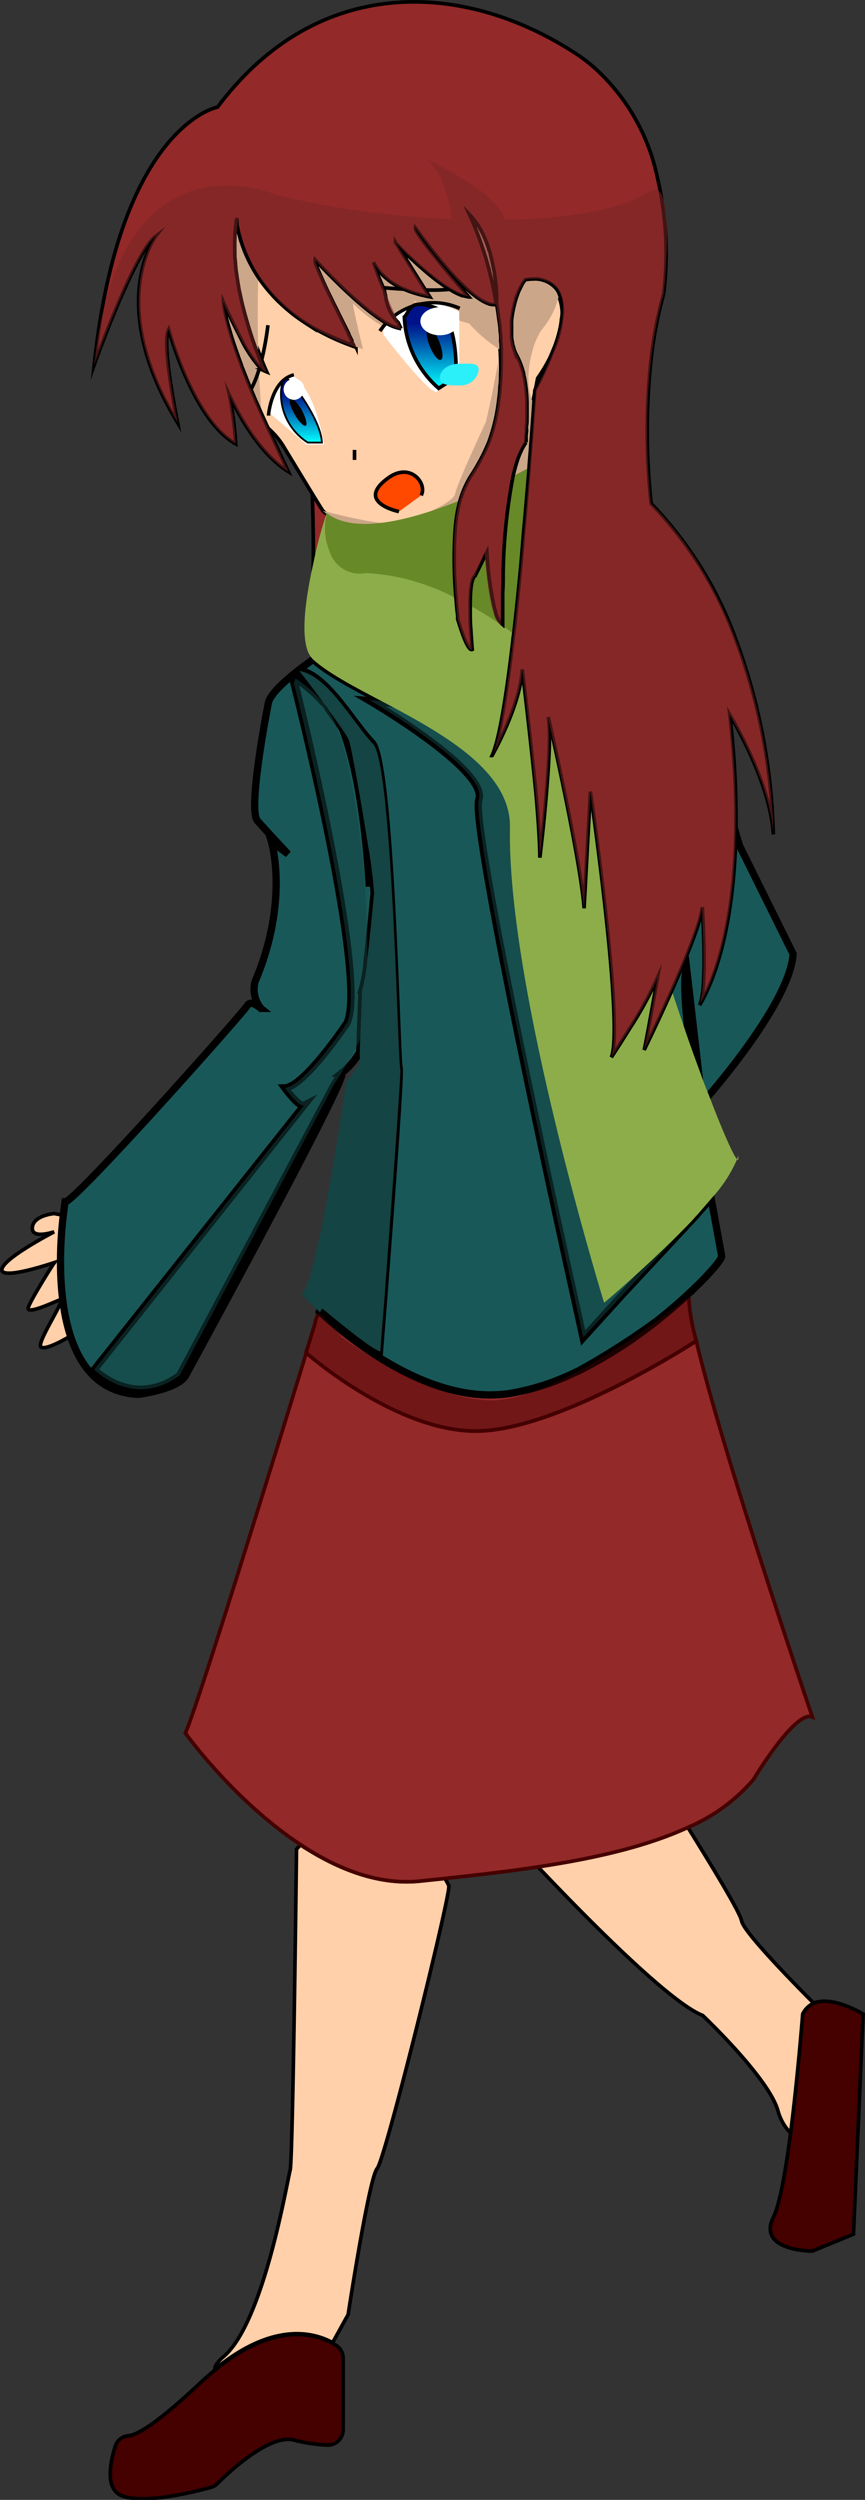 <svg xmlns="http://www.w3.org/2000/svg" xmlns:xlink="http://www.w3.org/1999/xlink" viewBox="0 0 119.26 344.55"><rect x="0" y="0" width="119.26" height="344.55" fill="#333333" stroke="none"/><defs><style>.cls-1,.cls-10{fill:#932929;}.cls-1,.cls-11,.cls-16,.cls-2,.cls-4,.cls-6,.cls-8,.cls-9{stroke:#000;}.cls-1,.cls-10,.cls-11,.cls-16,.cls-2,.cls-4,.cls-6,.cls-8,.cls-9{stroke-miterlimit:10;}.cls-1,.cls-10,.cls-2,.cls-4,.cls-6,.cls-8,.cls-9{stroke-width:0.5px;}.cls-2{fill:#ffd0a9;}.cls-3{fill:#cca689;}.cls-4{fill:none;}.cls-5{fill:#fff;}.cls-6{fill:url(#linear-gradient);}.cls-7{fill:#020202;}.cls-8{fill:#ff4800;}.cls-20,.cls-9{fill:#450000;}.cls-10{stroke:#450000;}.cls-11{fill:#195858;}.cls-12{fill:#688927;}.cls-13,.cls-18,.cls-19{fill:#144443;}.cls-13{opacity:0.51;}.cls-14{fill:#8cad4a;}.cls-15{fill:#2beff9;}.cls-16{stroke-width:0.25px;fill:url(#linear-gradient-2);}.cls-17{fill:#7c2525;opacity:0.54;}.cls-18{opacity:0.5;}.cls-20{opacity:0.43;}</style><linearGradient id="linear-gradient" x1="59.31" y1="53.52" x2="59.31" y2="41.96" gradientUnits="userSpaceOnUse"><stop offset="0" stop-color="aqua"/><stop offset="0.18" stop-color="#00c6e3"/><stop offset="0.59" stop-color="#0046a3"/><stop offset="0.77" stop-color="#00128a"/></linearGradient><linearGradient id="linear-gradient-2" x1="41.55" y1="61.01" x2="41.55" y2="52.26" xlink:href="#linear-gradient"/></defs><title>logoGirl</title><g id="Layer_2" data-name="Layer 2"><g id="Layer_1-2" data-name="Layer 1"><path class="cls-1" d="M52.38,72.85s-2.85,8-3.5,8.79S47,84.1,46.69,84.54c.63-1,1.06-5.31,1.17-6.41-.38,2-5.61,9.25-5.61,9.25,1.43-3.11.85-18.23.76-20.37C43.56,68.65,52.38,72.85,52.38,72.85Z"/><path class="cls-2" d="M68.42,42c-.16-.92-.33-1.81-.52-2.65-.09-.41-.19-.82-.29-1.21s-.15-.6-.23-.89a1.54,1.54,0,0,1,0-.17c0-.1,0-.19-.08-.29a1.09,1.09,0,0,0,0-.17s0,0,0-.05c-.22-.8-.45-1.54-.68-2.22-.52-1.59-1-2.83-1.37-3.66-.08-.2-.16-.37-.23-.52l-.18-.39-.1-.22a9.45,9.45,0,0,1,1.45,2,4.63,4.63,0,0,1,.24.43c.15.29.29.59.42.89a16.4,16.4,0,0,1,.68,1.89c.09.28.16.56.24.84s.11.48.16.72.11.51.15.75.06.3.08.45A26.31,26.31,0,0,1,68.42,42Z"/><path class="cls-2" d="M68.91,53.83c0,.48-.1.95-.16,1.43-1.3,9.52-4.57,8.85-5.72,15.44a38,38,0,0,1-5.15,2.81s-3.55,1-5.46,1.36c-3.54-1.88-6.94-3.36-7.92-4.49-.17-.19-5.5-9-5.5-9A10.86,10.86,0,0,0,36.94,59c-.25-.52-.72-1.55-1.3-2.87h0C35,54.68,34.24,52.87,33.51,51a0,0,0,0,1,0,0l-.25-.63a.14.14,0,0,1,0-.06q-.37-1-.72-2c-.08-.22-.15-.44-.22-.65-.18-.51-.34-1-.49-1.5-.1-.33-.2-.65-.29-1a25.37,25.37,0,0,1-.76-3.52s.24.56.64,1.42l.15.33.21.43c.1.21.2.43.32.66.27.55.57,1.14.88,1.74.19.35.38.71.58,1.06a18.28,18.28,0,0,0,2.16,3.19,2.63,2.63,0,0,0,1.06.79s-.49-1.06-1.13-2.78c-.42-1.11-.89-2.5-1.34-4.07-.13-.44-.26-.9-.38-1.37-.17-.66-.34-1.34-.48-2l-.15-.7c0-.2-.07-.39-.11-.59-.11-.57-.2-1.16-.28-1.74s-.12-.92-.16-1.38l-.06-.66c0-.38-.05-.76-.06-1.15s0-.65,0-1a21.26,21.26,0,0,1,.3-3.68s0,.13,0,.36c0,0,0,.11,0,.18s0,.16,0,.25a2.69,2.69,0,0,0,.06.36v0c.06.32.14.7.25,1.14,0,.17.09.36.15.55.11.38.24.8.41,1.24a19.58,19.58,0,0,0,1.79,3.64c2.22,3.55,6.23,7.52,13.49,10l0-.07a.17.17,0,0,0,0,0L49,47.61l-.15-.3-.16-.3-.23-.46-.18-.37a.25.25,0,0,1,0-.07c-.12-.24-.25-.49-.38-.76l-.77-1.56c-.1-.19-.19-.37-.28-.56s-.26-.51-.38-.77c-.83-1.69-1.67-3.45-2.23-4.74L44,37.35l-.24-.59a2.75,2.75,0,0,1-.11-.29,2.68,2.68,0,0,1-.17-.59s8.25,9.13,11.88,9.5L55,44.56c-.41-.9-1.11-2.45-1.82-4.13h0l-.11-.26c-.25-.59-.5-1.2-.73-1.8-.09-.22-.18-.44-.26-.66a.68.68,0,0,1,0-.1l-.37-1c-.05-.16-.11-.31-.16-.46a5.69,5.69,0,0,0,.39.66c.06.1.13.19.2.29a7.52,7.52,0,0,0,1,1.08,3.48,3.48,0,0,0,.29.25,3.94,3.94,0,0,0,.32.25c.22.16.45.32.7.47s.35.21.54.3a6.28,6.28,0,0,0,.58.29c.31.14.63.27,1,.4l.61.2.66.2c.46.12,1,.23,1.48.33L54.52,33.4l0,.06a.75.75,0,0,1,.09.09l.07.08.13.13.66.67.42.42c.46.45,1,1,1.62,1.52l.26.24,1.18,1,.1.08.73.59.15.12.7.51.06,0,.47.33.67.43c.15.1.31.19.46.27l.1.06.31.16,0,0c.26.13.51.24.75.34l.38.13h0a3.79,3.79,0,0,0,.69.16s-7.5-8.62-7.37-9.5c0,0,.58.84,1.49,2l.65.85c2.56,3.29,6.78,8.16,9,7.68a49.14,49.14,0,0,1,.66,6.35A41.28,41.28,0,0,1,68.91,53.83Z"/><path class="cls-2" d="M77.47,44a.28.28,0,0,0,0,.09,13.76,13.76,0,0,1-1.18,4.22h0a22,22,0,0,1-2.16,3.82l-.32,1.6L72.35,60.9c.14-1,1.09-7.89-1.1-12-1.1-2.07.13-7.24.13-7.24,1.74-4.76,4.74-2.38,4.74-2.38A6.34,6.34,0,0,1,77.47,44Z"/><path class="cls-3" d="M69.25,65.76A46.79,46.79,0,0,1,63,70.7c-2.17,1.49-4.27,2.75-5.15,2.81-1.26.08-3.55,1-5.46,1.36a3.39,3.39,0,0,1-2.66-.23c-1.42-1.19-4.81-3.9-5.22-4.23l0,0c.45.11,8.94,2.35,9.91,1.5.44.5,8.09-2.23,8.36-3.93C63,66.67,67,58.14,67,58.14S68.2,53,68.62,50c.06,1,.17,2.34.29,3.8C69.32,58.71,69.85,65,69.25,65.76Z"/><path class="cls-3" d="M35.62,48.48c-1.52-4.07-3.88-11.86-2.74-18.34a17.51,17.51,0,0,0,2.75,7.75C35.48,41.65,35.52,45.38,35.62,48.48Z"/><path class="cls-3" d="M36,56.33a1.19,1.19,0,0,1-.4-.21c-1.06-.78-1.75-3.25-2.14-5.18l-.25-.63a42.33,42.33,0,0,1-2.5-8.67s2.8,6.5,4.94,8.83C35.84,54,36,56.33,36,56.33Z"/><path class="cls-3" d="M74.83,45.27c-1.52,1.8-2.84,7.4-1.25,10.38a.78.78,0,0,1,.07.16h0c.89,1.93.26,5.7-.64,8.43h0c-1.08,3.34-2.56,5.16-2.22.35,0,0,0-.09,0-.14.06-.68.15-1.5.28-2.45a44.17,44.17,0,0,0-.32-13.3h0a2.56,2.56,0,0,1-1.67-.41,20.3,20.3,0,0,1-4.41-3.71A29.54,29.54,0,0,1,57,41.39l4.61,6.26a11.92,11.92,0,0,1-6.48-3c.51.83.91,1.43.91,1.43-3.63-.38-7.38-4.26-7.38-4.26.13,1.25,1.39,6.31,1.39,6.31l-.94-.33a.17.17,0,0,0,0,0L49,47.61l-.76-1.5c-.12-.24-.25-.49-.38-.76l-1-2.12c-.13-.25-.26-.51-.38-.77-.83-1.69-1.67-3.45-2.23-4.74L44,37.35l-.24-.59a2.75,2.75,0,0,1-.11-.29,2.68,2.68,0,0,1-.17-.59s8.25,9.13,11.88,9.5L55,44.56a6.42,6.42,0,0,1-1.79-3.69h0a3.61,3.61,0,0,1,0-.44.54.54,0,0,0-.11-.26c-.29-.68-.57-1.38-.84-2.06-.13-.34-.26-.68-.38-1s-.24-.63-.34-.93a6.88,6.88,0,0,0,1.58,2,8.1,8.1,0,0,0,1.31,1,14.3,14.3,0,0,0,4.85,1.72L54.52,33.4l.21.23.13.13c.5.52,1.49,1.52,2.7,2.61l.26.24,1.18,1,.1.08.73.59c.3.23.6.46.91.68s.51.36.77.53.56.35.83.5a4.09,4.09,0,0,0,.41.22l0,0c.26.13.51.24.75.34l.38.13a4.05,4.05,0,0,0,.71.17s-7.5-8.62-7.37-9.5c0,0,7.79,11.3,11.17,10.58-.29-1.72-.65-3.32-1-4.75-.13-.44-.16-.55-.19-.68a43.8,43.8,0,0,0-2.56-7c2.11,2.18,3,5.54,3.47,8.21a18.64,18.64,0,0,1,2.43,7.49l0-.63c0-.15,0-.3,0-.45l.06-.54c0-.36.12-.72.19-1.07s.16-.69.25-1c0-.16.09-.32.15-.48s.09-.26.13-.39a1.8,1.8,0,0,1,.08-.21,3.06,3.06,0,0,1,.13-.32l.15-.35a5.88,5.88,0,0,1,.76-1.25,5.74,5.74,0,0,1,2.26,0l.24.06a3.06,3.06,0,0,1,.48.17l.24.11L76,39a2.6,2.6,0,0,1,.43.33,1.8,1.8,0,0,1,.2.19,3.51,3.51,0,0,1,.52.76A11.06,11.06,0,0,1,74.83,45.27Z"/><path class="cls-4" d="M36.94,44.82s-.75,7-2.87,9.63"/><path class="cls-4" d="M49.76,39.37s12.75,1.38,13.88,0"/><path class="cls-5" d="M52.92,46.21s6,7.83,7.22,7.82l3.18-2.4V42.93s-3.9-2.28-7.56-.26S52.92,46.21,52.92,46.21Z"/><path d="M52.59,45.77l-.42-.27a9.18,9.18,0,0,1,11.3-3.23l-.18.46A8.55,8.55,0,0,0,52.59,45.77Z"/><path class="cls-6" d="M55.75,43.68a13.75,13.75,0,0,0,4.73,9.84L62.85,52s.52-8.39-3-9.64S56.57,42.94,55.75,43.68Z"/><ellipse class="cls-7" cx="59.81" cy="47.55" rx="0.72" ry="2.33" transform="matrix(0.93, -0.37, 0.37, 0.93, -13.3, 25.34)"/><line class="cls-4" x1="48.88" y1="62.01" x2="48.88" y2="63.39"/><path class="cls-8" d="M55,70.51s-6.12-1.25-1.5-4.62c3.13-2.29,5.45.81,4.57,2.38"/><path class="cls-2" d="M16.88,180,9.7,184.15h0c-.24.14-3.46,2.08-4.07,1.48s3.63-6.88,2.67-6.5-4.67,2.12-4.41,1.12,3.43-6,3.61-6.24c-.33.11-7.24,2.45-7.24,1s6.59-4.9,7.2-5.23c-.39.12-3.18,1-3-.64s3-1.88,3-1.88l1.14.21,2.24.41Z"/><path class="cls-2" d="M52,298.88C50.88,300.14,48,319,48,319l-2.14,3.88c-2.5-1.38-8.13-3-16.25,3.68,0-.49.37-1,1.14-1.69,5.63-4.62,8.87-24.5,9.25-25.74s.88-44.26.88-44.26l.54-.6c5,3.27,10.68,5.59,16.46,5l3.45-.36a5.93,5.93,0,0,1,.55,1C62.2,260.9,53.12,297.64,52,298.88Z"/><path class="cls-9" d="M119,277.59l-1.33,30.34L112,310.26s-7.67,0-5.37-4.67c.9-1.83,1.72-6.55,2.37-11.61,1-7.8,1.67-16.39,1.67-16.39a3.15,3.15,0,0,1,1.52-1.5C114.83,275,119,277.59,119,277.59Z"/><path class="cls-2" d="M112.19,276.09a3.15,3.15,0,0,0-1.52,1.5S110,286.18,109,294a7.25,7.25,0,0,1-1.75-3.1c-1.25-4.5-10.37-13.12-10.37-13.12C92.27,276,80.2,263.67,74.17,257.3c7.47-1.13,14.8-2.74,20.66-5.45,3.1,5,7.19,11.67,7.42,12.91C102.52,266.21,108.77,272.66,112.19,276.09Z"/><path class="cls-9" d="M47.31,325v9.87A2.12,2.12,0,0,1,45.1,337a22.61,22.61,0,0,1-4.6-.7c-3.3-.86-9,4.46-10.52,6a2.08,2.08,0,0,1-.93.54c-2,.55-8.95,2.31-12.17,1.18-2.33-.82-1.8-4.27-1-6.82a2.06,2.06,0,0,1,1.81-1.49c1.16-.07,3.87-1.59,10-7.36.66-.62,1.31-1.18,1.94-1.69,8.12-6.64,13.75-5.06,16.25-3.68.19.11.37.21.52.31A2.11,2.11,0,0,1,47.31,325Z"/><path class="cls-10" d="M112,236.64c-2.37-1-8.12,8.62-8.12,8.62a24.58,24.58,0,0,1-9,6.59c-5.86,2.71-13.19,4.32-20.66,5.45-4.32.66-8.68,1.15-12.84,1.6l-3.45.36c-5.78.61-11.49-1.71-16.46-5-9.22-6.06-15.92-15.4-15.92-15.4,1.55-3.19,12.78-39.68,16.68-52.4,1.83,1.57,13.16,10.89,23.57,10.78C77.12,197.14,96,184.83,96,184.83,99.62,200.29,112,236.64,112,236.64Z"/><path class="cls-10" d="M86,178.24l-5.67,6.12s-.5-2.24-1.32-6l3.83-.09,1.81,0Z"/><path class="cls-10" d="M96,184.8v0s-18.86,12.31-30.23,12.43c-10.41.11-21.74-9.21-23.57-10.78.71-2.35,1.19-3.9,1.29-4.25l0-.06v0l0-.11.17-.45c.1-.23.22-.48.35-.72a0,0,0,0,1,0,0c4.77,4.38,15.6,12.89,26.18,11.3a32.66,32.66,0,0,0,9.25-3l.06,0a99.42,99.42,0,0,0,11-7l.15-.11c1.67-1.33,3.18-2.64,4.44-3.83a1.14,1.14,0,0,0-.13.57h0A26.87,26.87,0,0,0,96,184.8Z"/><path class="cls-11" d="M90.54,182.07a61.72,61.72,0,0,1-11,7A99.42,99.42,0,0,0,90.54,182.07Z"/><path class="cls-11" d="M95,143.49c-.57-5-.81-9-.33-10l1.54,13.34.59,5.16s.36-.4,1-1.09c2.84-3.33,11.14-13.51,11.55-19.41L102,116.64l-.55-1.72v-.09L92.62,87.42S84.87,85.94,75.78,85c-1.52-.16-3.08-.31-4.65-.43l-2-.14-1-.06-2-.08-1.23,0-1.81,0c-.92,0-1.81,0-2.69,0h0a40.93,40.93,0,0,0-6.38.64h0c-2.56.5-4.57,1.31-5.69,2.53,0,0-1.29.81-3,2-.65.44-1.37.94-2.1,1.47C45.33,92.79,49,94.7,53,96.8q-1-.15-2.1-.24s16.43,9.6,15.11,13.65c-1.08,3.33,9.31,51.18,13.07,68.2.82,3.71,1.32,6,1.32,6L86,178.24l9.31-10c.33-.34.68-.71,1-1.12.61-.66,1.19-1.31,1.72-2-.61-3.7-1.35-8.27-2-12.77C95.67,149.28,95.26,146.22,95,143.49Zm-47-41.79.21.44A3.23,3.23,0,0,0,47.93,101.7Zm2.79,14.69c0,1.85.09,3.82.13,5.81-.47-7.82-1.57-16.16-3.7-21.74-.52-.77-1.19-1.71-1.91-2.68l0,0,0-.06a8.31,8.31,0,0,0-.78-1.06l0,0a19.81,19.81,0,0,0-3.62-3.08l-.25.58S50.83,134.68,47.83,141c0,0-5.91,8.83-8.58,8.92,0,0,2,2.75,2.67,2.41L13,188.76s5.33,5.5,11.75.83l21.33-40.08,1-1.59h0A10.29,10.29,0,0,0,49.6,145l.06-1.73h0l.25-6.81a20.51,20.51,0,0,0,.72-4.15v-.06c.12-.95.23-2,.34-3,0-.41.09-.82.13-1.22.23-2.36.42-4.41.48-4.91A62.26,62.26,0,0,0,50.72,116.39Z"/><path class="cls-11" d="M39.25,149.93s2,2.75,2.67,2.41L13,188.76s5.33,5.5,11.75.83l21.33-40.08,1-1.59.08,0c.5,1.26-21.62,41.76-21.62,41.76-1.25,1.87-6.5,2.5-6.5,2.5-5.13-.23-7.88-3.66-9.31-8-1.92-5.84-1.42-13.3-1-16.69.13-1.15.24-1.83.24-1.83,1.24.12,24.5-26,25.18-27.13.33-.54,1.11-.12,1.83.46a4.16,4.16,0,0,1-.81-3.71C39.91,124.14,37.42,116,37.42,116l2.3,1.72c-.31-.33-2.81-3-4.22-4.59S37,96.88,37,96.88c.21-1.1,2-2.82,4.17-4.51,0,0,1.56,2,3.2,4.22a19.81,19.81,0,0,0-3.62-3.08l-.25.58S50.83,134.68,47.83,141C47.83,141,41.92,149.84,39.25,149.93Z"/><path class="cls-11" d="M99.5,173.14c0,.44-1.6,2.38-4.25,4.87a.31.31,0,0,0-.12.11h0c-1.26,1.19-2.77,2.5-4.44,3.83l-.15.11a99.42,99.42,0,0,1-11,7l-.06,0a32.66,32.66,0,0,1-9.25,3c-10.58,1.59-21.41-6.92-26.18-11.3.09-.18.18-.34.28-.5,2.68,2.21,7.08,5.75,8,5.92,0,0,.23-2.94.57-7.2.85-11.11,2.38-31.26,2.13-31.8-.33-.75-1.08-42.08-3.75-44.83S45,92.91,41.18,92.37c.65-.52,1.32-1,2-1.5C45.33,92.79,49,94.7,53,96.8q-1-.15-2.1-.24s16.43,9.6,15.11,13.65c-1.08,3.33,9.31,51.18,13.07,68.2.82,3.71,1.32,6,1.32,6L86,178.24l9.31-10c.33-.34.68-.71,1-1.12.61-.66,1.19-1.31,1.72-2C98.91,169.83,99.5,173.14,99.5,173.14Z"/><path class="cls-12" d="M44.89,72.23a6.94,6.94,0,0,0,.08,2c.49,3.21,1.9,13.53.08,15.49C42.9,92,56,79.46,64,86s12.57-2.17,12.57-2.17c6.86-9.73,7.12-16.78-2.49-20,0,0-21.76,12.58-29,6.91Z"/><path class="cls-13" d="M96.4,167.08c-.36.41-.71.78-1,1.12l-9.31,10-5.67,6.12s-.5-2.24-1.32-6c-3.76-17-14.15-64.87-13.07-68.2,1.32-4.05-15.11-13.65-15.11-13.65q1.08.09,2.1.24a30.34,30.34,0,0,1,15.24,6.33l.1.08a27.51,27.51,0,0,1,5.51,6.08h0a23.81,23.81,0,0,1,1.28,2.11h0a24,24,0,0,1,2.38,5.83l3,7.86h0l0,0v0l3.85,10.16,2.43,6.4s0,0,0,0Z"/><path class="cls-14" d="M101.62,159.79a18.87,18.87,0,0,1-3.5,5.34c-.53.64-1.11,1.29-1.72,2-.36.41-.71.78-1,1.12-3.83,4-8.38,8.08-10.66,10.07-.9.78-1.45,1.24-1.45,1.24l-.36-1.19c-2.12-7.1-13-44.36-12.62-64.31.13-7.75-9.16-12.89-17.29-17.21-4-2.1-7.65-4-9.82-5.93a3.23,3.23,0,0,1-.88-1.52v0c-.84-2.77,0-7.83.93-12v0A57.69,57.69,0,0,1,45,70.84v0l0-.09c.1-.22.13-.23.07,0h0a.52.52,0,0,1,0,.11h0a2.15,2.15,0,0,1-.06.29A8.38,8.38,0,0,0,45.44,76h0a4.35,4.35,0,0,0,4.89,3h.49a29.74,29.74,0,0,1,12.07,3.47c.65.31,1.29.65,1.94,1,.41.23.83.47,1.24.72a51.93,51.93,0,0,1,4.74,3.15l.86.65c7.87,6.06,14.07,14,14.33,20.18.3,7,3.29,18.12,6.59,28.25h0s0,0,0,0c.78,2.4,1.58,4.74,2.36,7,.41,1.16.81,2.28,1.21,3.36.53,1.44,1,2.81,1.54,4.07C99.6,155.87,101.13,159.28,101.62,159.79Z"/><path class="cls-14" d="M101.62,159.79c.05-.19.1-.36.13-.53C101.85,159.82,101.8,160,101.62,159.79Z"/><path class="cls-1" d="M76.28,48.31a21.44,21.44,0,0,0,1.18-4.22A13.76,13.76,0,0,1,76.28,48.31Z"/><ellipse class="cls-5" cx="60.64" cy="44.28" rx="2.68" ry="1.93"/><path class="cls-15" d="M66,51a2.53,2.53,0,0,1-2.68,2.12c-1.48,0-2.68,0-2.68-1.06s1.2-1.93,2.68-1.93S66,49.95,66,51Z"/><path class="cls-5" d="M44.67,61.27H42.25l-5-4.27c.14-1,.79-4.52,3.28-5.12l.16.1a3.9,3.9,0,0,1,.49.47l.18.17.09.09,0,.06.1.1,0,.06a.46.46,0,0,1,.07.07C43.89,55.78,44.67,61.27,44.67,61.27Z"/><path d="M40.56,51.88c-2.49.6-3.14,4.09-3.28,5.12,0,.17,0,.27,0,.28l-.5,0c0-.21.43-5.06,3.69-5.85Z"/><path class="cls-16" d="M44.38,61H42.44a7.93,7.93,0,0,1-3.69-7.13s.15-2.24,1.1-1.46a15.06,15.06,0,0,1,1.72,2.2C42.69,56.27,44.3,59,44.38,61Z"/><path class="cls-7" d="M42.16,58.66c-.27.15-1-.56-1.55-1.58S39.8,55.26,40,55a.17.17,0,0,1,.06-.06c.1-.06.25,0,.44.17a5.16,5.16,0,0,1,1.11,1.42C42.15,57.56,42.42,58.51,42.16,58.66Z"/><path class="cls-5" d="M41.73,54.4a1.78,1.78,0,0,1-.16.22,1.42,1.42,0,0,1-1.12.49A2.61,2.61,0,0,1,40,55l-.16-.08a1.43,1.43,0,0,1-.52-2,1.34,1.34,0,0,1,.58-.55,1.4,1.4,0,0,1,1.36,0,.91.91,0,0,1,.16.11l.36.42,0,0A1.43,1.43,0,0,1,41.73,54.4Z"/><path class="cls-1" d="M51.5,36.13s0,0,0,0c.1.3.22.61.34.93.06.17.12.34.19.51a.42.42,0,0,0,0,.1l.15.4c.13.34.27.69.41,1h0c.08.17.15.35.22.52l.21.5h0a2.91,2.91,0,0,0,.14.69h0a6.26,6.26,0,0,0,1,2.76,6.12,6.12,0,0,0,.75.93l.38.82a5.73,5.73,0,0,1-2.08-.79l0,0c-4-2.33-9.75-8.68-9.75-8.68a.61.61,0,0,0,0,.16l0,.16a4,4,0,0,0,.14.41.77.77,0,0,0,.06.15c.06.17.14.37.24.59l.16.37c.43,1,1,2.26,1.66,3.56l.07.16c.16.34.33.68.5,1l.24.5,0,0,.11.22.11.23.94,1.89c.06.13.13.26.19.38s.13.26.19.38a.25.25,0,0,0,0,.07c.06.13.12.26.18.37l.27.53a.41.41,0,0,0,0,.09v0l0,0a.54.54,0,0,1,0,.11.41.41,0,0,1,.05.09l.1.19.08.15s0,0,0,.05a49.09,49.09,0,0,1-5.3-2.3l-.13-.07-.1-.06c-.3-.17-.58-.34-.86-.52l-.41-.27a22.39,22.39,0,0,1-1.91-1.39l-.43-.36a4.59,4.59,0,0,1-.41-.36,20.08,20.08,0,0,1-1.79-1.78h0a20,20,0,0,1-1.59-2s0,0,0,0c-.18-.25-.35-.51-.5-.76a19.58,19.58,0,0,1-1.79-3.64c-.16-.44-.3-.85-.41-1.24,0-.19-.11-.37-.15-.55-.11-.43-.19-.81-.25-1.14v0a2.7,2.7,0,0,1-.06-.36c0-.09,0-.18,0-.25s0-.13,0-.18l0-.36a21.25,21.25,0,0,0-.3,3.68c0,.32,0,.65,0,1s0,.77.06,1.15l.06.66v0h0c0,.45.09.89.15,1.33s.17,1.17.28,1.74c0,.2.07.39.11.59l.15.7c.14.69.31,1.37.48,2,.12.47.25.93.38,1.37.45,1.57.92,3,1.34,4.07.16.43.31.82.45,1.16.31.78.54,1.31.63,1.52a.31.31,0,0,1,0,.09,1.63,1.63,0,0,1-.25-.1h0L36.24,51a2.76,2.76,0,0,1-.27-.23l-.16-.16-.12-.12a18.29,18.29,0,0,1-2.16-3.19L33,46.22c-.31-.6-.61-1.19-.88-1.74l-.32-.66-.21-.43-.15-.33c-.4-.86-.64-1.42-.64-1.42a25.37,25.37,0,0,0,.76,3.52c.09.31.19.63.29,1,.15.49.31,1,.49,1.5.07.21.14.43.22.65.23.66.47,1.33.72,2,0,0,0,0,0,.05h0c.08.21.16.42.25.63,0,0,0,0,0,0,.36.93.72,1.84,1.08,2.69h0l.14.33.24.57c.16.38.31.74.46,1.08l.21.47c.36.83.69,1.55.94,2.09.09.22.18.4.26.56s.07.15.1.22c.11.25.18.39.18.39L39.75,65c-3-1.89-5.36-5.31-7-8.31-.42-.78-.79-1.53-1.12-2.22.05.23.1.46.14.7a52.16,52.16,0,0,1,.73,6c-5.88-3.26-9.25-15.76-9.25-15.76-1,1.95,1.14,12.33,1.24,12.86-10-16.49-3-25.73-3-25.73-3,2.25-8.5,17.75-8.5,17.75,1.24-11.7,3.74-19.56,6.45-24.84C24.37,15.8,30,14.76,30,14.76a40.48,40.48,0,0,1,2.7-3.27q.13-.16.3-.33a36.77,36.77,0,0,1,4.86-4.41C50.66-2.93,66.54-1,79.38,7.38a22.13,22.13,0,0,1,2.35,1.76,28,28,0,0,1,8.86,15.12,46.31,46.31,0,0,1,.91,16.25,55.71,55.71,0,0,0-1.72,8.9,92.22,92.22,0,0,0,0,20,52.79,52.79,0,0,1,11.61,18.56A83.19,83.19,0,0,1,106.62,115c-.3-5.77-3.92-12.79-5.39-15.42l-.61-1.06c.14,1.27.27,2.5.37,3.69a116.84,116.84,0,0,1,.46,12.73c-.32,15.52-4.19,22.28-5,23.59,1-1.92.53-11,.38-13.5-.17,2-2.22,7-4.2,11.49-1.83,4.11-3.6,7.75-3.82,8.2.24-.88,1.45-7.7,1.85-10a49.22,49.22,0,0,1-3.82,7c-1.36,2.19-2.55,4-2.55,4,.55-1.33.47-5.42.11-10.41-.8-10.94-3-26.21-3-26.21l-.87,16h0v.1s0-.09,0-.13h0c-.52-6.58-4.42-24-4.94-26.25.4,2.23,0,7.77-.43,12.54,0,0,0,0,0,0-.26,2.84-.56,5.4-.73,6.85,0-1.78-.21-5.19-.55-9C73.13,101.56,72,92.26,72,92.26c-.19,3.9-2.56,8.83-3.68,11-.21.4-.37.69-.47.87a7.29,7.29,0,0,0,.37-1c.86-2.65,1.72-8.28,2.49-14.83,0-.28.07-.57.11-.86.11-.94.22-1.91.32-2.88.38-3.52.74-7.18,1-10.7v0c.31-3.35.58-6.57.81-9.42,0-.06,0-.11,0-.16h0c.07-.9.14-1.75.21-2.57,0-.41.06-.8.09-1.19.14-1.91.26-3.51.34-4.67h0c.1-1.32.15-2.07.15-2.07a51.33,51.33,0,0,0,2.48-5.42h0a13.76,13.76,0,0,0,1.18-4.22.28.28,0,0,1,0-.09,6.21,6.21,0,0,0-.37-3.73,3.37,3.37,0,0,0-.19-.32.57.57,0,0,0-.11-.16,3.84,3.84,0,0,0-3.33-1.38,4.68,4.68,0,0,0-.86.08l-.11,0a5.56,5.56,0,0,0-.51.76c0,.1-.11.2-.16.31s-.16.34-.24.53a3.05,3.05,0,0,0-.13.32q-.1.29-.21.6c-.1.31-.2.64-.28,1a15.43,15.43,0,0,0-.31,1.59l-.06.54c0,.14,0,.28,0,.42v0a1,1,0,0,0,0,.17,2.44,2.44,0,0,0,0,.27,1.21,1.21,0,0,0,0,.19v.41c0,.24,0,.48,0,.71,0,0,0,0,0,.08a4.26,4.26,0,0,0,.06.5l.09.48c0,.1,0,.21.07.31s.07.24.11.36a4.19,4.19,0,0,0,.34.81,11.1,11.1,0,0,1,1,2.65c0,.24.1.47.14.72a22.44,22.44,0,0,1,.32,3.13c0,.62,0,1.21,0,1.76,0,.13,0,.27,0,.4,0,.39,0,.76-.06,1.1s0,.44,0,.64-.05.46-.07.66,0,.19,0,.27,0,.17,0,.24,0,.14,0,.19a0,0,0,0,1,0,0s0,.1,0,.14,0,.06,0,.09h0v0l0,.09a5.24,5.24,0,0,0-.44.7,3.17,3.17,0,0,0-.21.41,9.16,9.16,0,0,0-.38.89,0,0,0,0,0,0,0c-.06.16-.12.32-.17.49s-.19.57-.27.88l-.06.23q-.15.52-.27,1.08a77.21,77.21,0,0,0-1.36,13.44c0,.89,0,1.73-.06,2.5,0,1.08,0,2,0,2.76,0,1.08,0,1.72,0,1.72a3,3,0,0,1-1-1.78c0-.14-.09-.29-.13-.44s0,0,0,0a47.47,47.47,0,0,1-1.05-7.76L65.5,79.38c-.53.32-.68,2.16-.67,4.18,0,.23,0,.45,0,.68,0,.83,0,1.66.08,2.41.09,1.62.2,2.86.2,2.86-.68.34-1.79-3.52-2-4.16a.66.66,0,0,0,0-.09q0-.54-.09-1c-.05-.57-.1-1.12-.14-1.66A62.12,62.12,0,0,1,62.75,73c.07-.85.16-1.6.28-2.27a15.78,15.78,0,0,1,.4-1.75q.21-.72.45-1.32a14.34,14.34,0,0,1,1-2A27.71,27.71,0,0,0,67.37,61a25,25,0,0,0,1.38-5.78c.06-.47.12-.93.16-1.39,0,0,0,0,0-.05,0-.44.08-.87.1-1.3.06-.92.09-1.83.09-2.72,0-.51,0-1,0-1.49s0-.83-.06-1.24c0-.11,0-.23,0-.34,0-.34,0-.67-.08-1,0-.65-.13-1.29-.21-1.92l-.09-.68c-.06-.4-.12-.79-.19-1.17,0,0,0-.37,0-1,0-.1,0-.2,0-.3,0-.61-.09-1.41-.21-2.31h0l-.09-.62c0-.22-.07-.45-.12-.68s-.09-.47-.14-.71-.17-.76-.28-1.14c0-.22-.12-.44-.19-.66s-.16-.51-.25-.76a11.9,11.9,0,0,0-.45-1.12c-.1-.24-.22-.48-.34-.72l-.19-.35a8.13,8.13,0,0,0-.67-1,1.86,1.86,0,0,0-.21-.28,7.45,7.45,0,0,0-.63-.74l.1.22.18.39.23.52c.35.83.85,2.07,1.37,3.66.23.67.46,1.42.68,2.22,0,.18.11.37.16.56l0,.12c.08.29.15.58.23.89s.2.8.29,1.21c0,0,0,.06,0,.08h0c.18.82.35,1.67.5,2.56a2.18,2.18,0,0,1-1.35-.21c-2.34-1-5.57-4.75-7.68-7.47l-.65-.85c-.91-1.21-1.49-2-1.49-2-.1.66,4.1,5.68,6.2,8.14l1.17,1.36a3.79,3.79,0,0,1-.69-.16h0l-.15,0-.21-.07h0l-.28-.12c-.19-.08-.39-.18-.59-.28l-.2-.11-.36-.21-.22-.13c-.12-.07-.24-.14-.35-.22l-.18-.12a1.1,1.1,0,0,1-.14-.09l-.35-.25-.18-.13c-.23-.16-.47-.33-.7-.51-.57-.45-1.14-.91-1.67-1.38l-.49-.42c-.44-.39-.86-.78-1.24-1.14l-.25-.25-.06,0L56,35l-.1-.1-.37-.37-.93-1-.07-.07,0-.06L58.67,40l.58.91c-.52-.1-1-.21-1.48-.33l-.66-.2-.61-.2-.73-.29h0l-.23-.1a6.27,6.27,0,0,1-.58-.29,9.08,9.08,0,0,1-1.24-.77,3.92,3.92,0,0,1-.32-.25,7.2,7.2,0,0,1-1.28-1.33c-.07-.1-.14-.19-.2-.29a5.69,5.69,0,0,1-.39-.66"/><path class="cls-17" d="M96.4,138.54l-.15.22A1,1,0,0,0,96.4,138.54Z"/><path class="cls-17" d="M106.62,115c0-.9-.14-28.85-16.87-45.61,0,0-2-15.74,1.75-28.87,0,0,1.83-16.5-1.83-14.17-4.21,2.68-11.81,3.8-20.15,3.94-.46-3.46-9.51-7.8-11.31-8.63,3.18,1.54,3.92,7.46,4,8.52a123.49,123.49,0,0,1-24.16-3.33S16.5,17.26,13,50.26c0,0,5.5-15.5,8.5-17.75,0,0-7,9.24,3,25.73-.1-.53-2.21-10.91-1.24-12.86,0,0,3.37,12.5,9.25,15.76a50.25,50.25,0,0,0-.89-6.69C33.19,57.79,36,62.62,39.75,65l-2.63-5.63S31.5,47.64,30.75,41.64c0,0,3.87,9,6,9.62,0,0-5.5-11.88-3.87-21.12,0,0,.5,12.37,16.24,17.74l0-.07a.17.17,0,0,0,0,0L49,47.61l-.76-1.5c-.12-.24-.25-.49-.38-.76l-1-2.12c-.13-.25-.26-.51-.38-.77-.83-1.69-1.67-3.45-2.23-4.74L44,37.35l-.24-.59a2.75,2.75,0,0,1-.11-.29,2.68,2.68,0,0,1-.17-.59s8.25,9.13,11.88,9.5L55,44.56c-.41-.9-1.11-2.45-1.82-4.14,0-.08-.07-.17-.11-.26-.29-.68-.57-1.38-.84-2.06-.14-.35-.27-.68-.38-1s-.24-.63-.34-.93a6.88,6.88,0,0,0,1.58,2,8.74,8.74,0,0,0,1.31,1,14.3,14.3,0,0,0,4.85,1.72L54.52,33.4l.21.23.13.13c.5.52,1.49,1.52,2.7,2.61.24.22.5.45.75.66a0,0,0,0,1,0,0l.68.57.1.08.73.59c.3.23.6.46.91.68s.51.36.77.53.56.35.83.5l.41.22,0,0c.26.13.51.24.75.34l.38.13a4.05,4.05,0,0,0,.71.17s-7.5-8.62-7.37-9.5c0,0,7.79,11.3,11.17,10.58h0a45.72,45.72,0,0,1,.65,6.35,41.23,41.23,0,0,1-.33,7c-1.87,13.75-7.87,6.25-5.63,30,0,0,1.26,4.62,2,4.25,0,0-.87-9.37.38-10.13l1.38-3.24s.47,9.12,2.23,10c0,0-.37-14,1.68-21.53A11.06,11.06,0,0,1,72.33,61s1.28-7.69-1.08-12.13a7.74,7.74,0,0,1-.72-3.66l0-.63c0-.15,0-.3,0-.45a4.93,4.93,0,0,1,.06-.54c0-.36.11-.72.19-1.07s.15-.69.25-1c0-.16.09-.32.15-.48s.08-.26.13-.39a1.8,1.8,0,0,1,.08-.21,3.06,3.06,0,0,1,.13-.32l.15-.35a5.88,5.88,0,0,1,.76-1.25,5.74,5.74,0,0,1,2.26,0,1,1,0,0,1,.24.06,3.06,3.06,0,0,1,.48.17,1.28,1.28,0,0,1,.24.11L76,39a2.15,2.15,0,0,1,.43.33,1.19,1.19,0,0,1,.2.19,2.62,2.62,0,0,1,.52.76c1,1.94.7,5.82-3.3,13.47,0,0,0,.75-.15,2.07h0c-.13,1.86-.35,4.83-.64,8.43h0C71.94,77.66,69.91,99.6,67.9,104c.74-1.31,3.88-7.2,4.1-11.72,0,0,2.5,20.57,2.4,26,.47-4,1.81-16.23,1.11-19.55.29,1.24,4.51,19.92,5,26.58l.88-16.15s4.62,32.37,2.87,36.62c0,0,5.48-8.32,6.38-11.06-.4,2.27-1.67,9.43-1.88,10.06,0,0,7.78-15.9,8-19.8.14,2.41.61,11.7-.39,13.58,1-1.6,7.32-12.49,4.22-40C100.62,98.51,106.24,107.74,106.62,115Z"/><path class="cls-18" d="M50.63,132.22v.06a20.51,20.51,0,0,1-.72,4.15l-.25,6.81h0c-.46,1-1.73,3.16-2.62,4.66h0l-1,1.59L24.75,189.59c-6.42,4.67-11.75-.83-11.75-.83l28.92-36.42c-.67.34-2.67-2.41-2.67-2.41,2.67-.09,8.58-8.92,8.58-8.92,3-6.33-7.33-46.92-7.33-46.92l.25-.58a19.81,19.81,0,0,1,3.62,3.08l0,0a8.31,8.31,0,0,1,.78,1.06l0,.06,0,0c1.17,1.82,2.25,4.53,3.09,9A124.81,124.81,0,0,1,50.63,132.22Z"/><path class="cls-19" d="M45.17,97.68c-.25-.35-.52-.71-.78-1.06A8.31,8.31,0,0,1,45.17,97.68Z"/><path class="cls-19" d="M47.93,101.7c-.18-.32-.45-.74-.78-1.24-.12-.31-.24-.62-.37-.91C47.17,100.21,47.56,100.92,47.93,101.7Z"/><path class="cls-19" d="M53,179.06c-.34,4.26-.57,7.2-.57,7.2-1-.17-5.35-3.71-8-5.92-.1.16-.19.32-.28.5l-.06,0c-1.56-1.44-2.46-2.42-2.46-2.42,2.3-2.62,6.07-29.24,6.07-29.24l1.92-2.59L49.6,145l.06-1.73h0l.25-6.81a20.51,20.51,0,0,0,.72-4.15v-.06c.12-.95.23-2,.34-3,0-.41.09-.82.13-1.22.23-2.36.42-4.41.48-4.91a62.26,62.26,0,0,0-.86-6.7c-.88-5.62-2.17-12.9-2.55-14.15v0l0-.08a3.23,3.23,0,0,0-.21-.44c-.37-.78-.76-1.49-1.15-2.15.13.29.25.6.37.91-.52-.77-1.19-1.71-1.91-2.68l0,0,0-.06a8.31,8.31,0,0,0-.78-1.06l0,0c-1.64-2.22-3.2-4.22-3.2-4.22h0c3.84.54,7.49,7.31,10.15,10.06s3.42,44.08,3.75,44.83C55.33,147.8,53.8,168,53,179.06Z"/><path class="cls-20" d="M96,184.8v0s-18.86,12.31-30.23,12.43c-10.41.11-21.74-9.21-23.57-10.78l-.26-.22,1.55-4,0-.06v0l0-.11.17-.45.3-.78,0,.06,3.19,3.4s11.26,8.59,20.64,8.72c3.23,0,7.46-1.64,11.61-3.87l.06,0a99.42,99.42,0,0,0,11-7l.15-.11c2.49-1.79,4.14-3.12,4.3-3.25h0Z"/></g></g></svg>